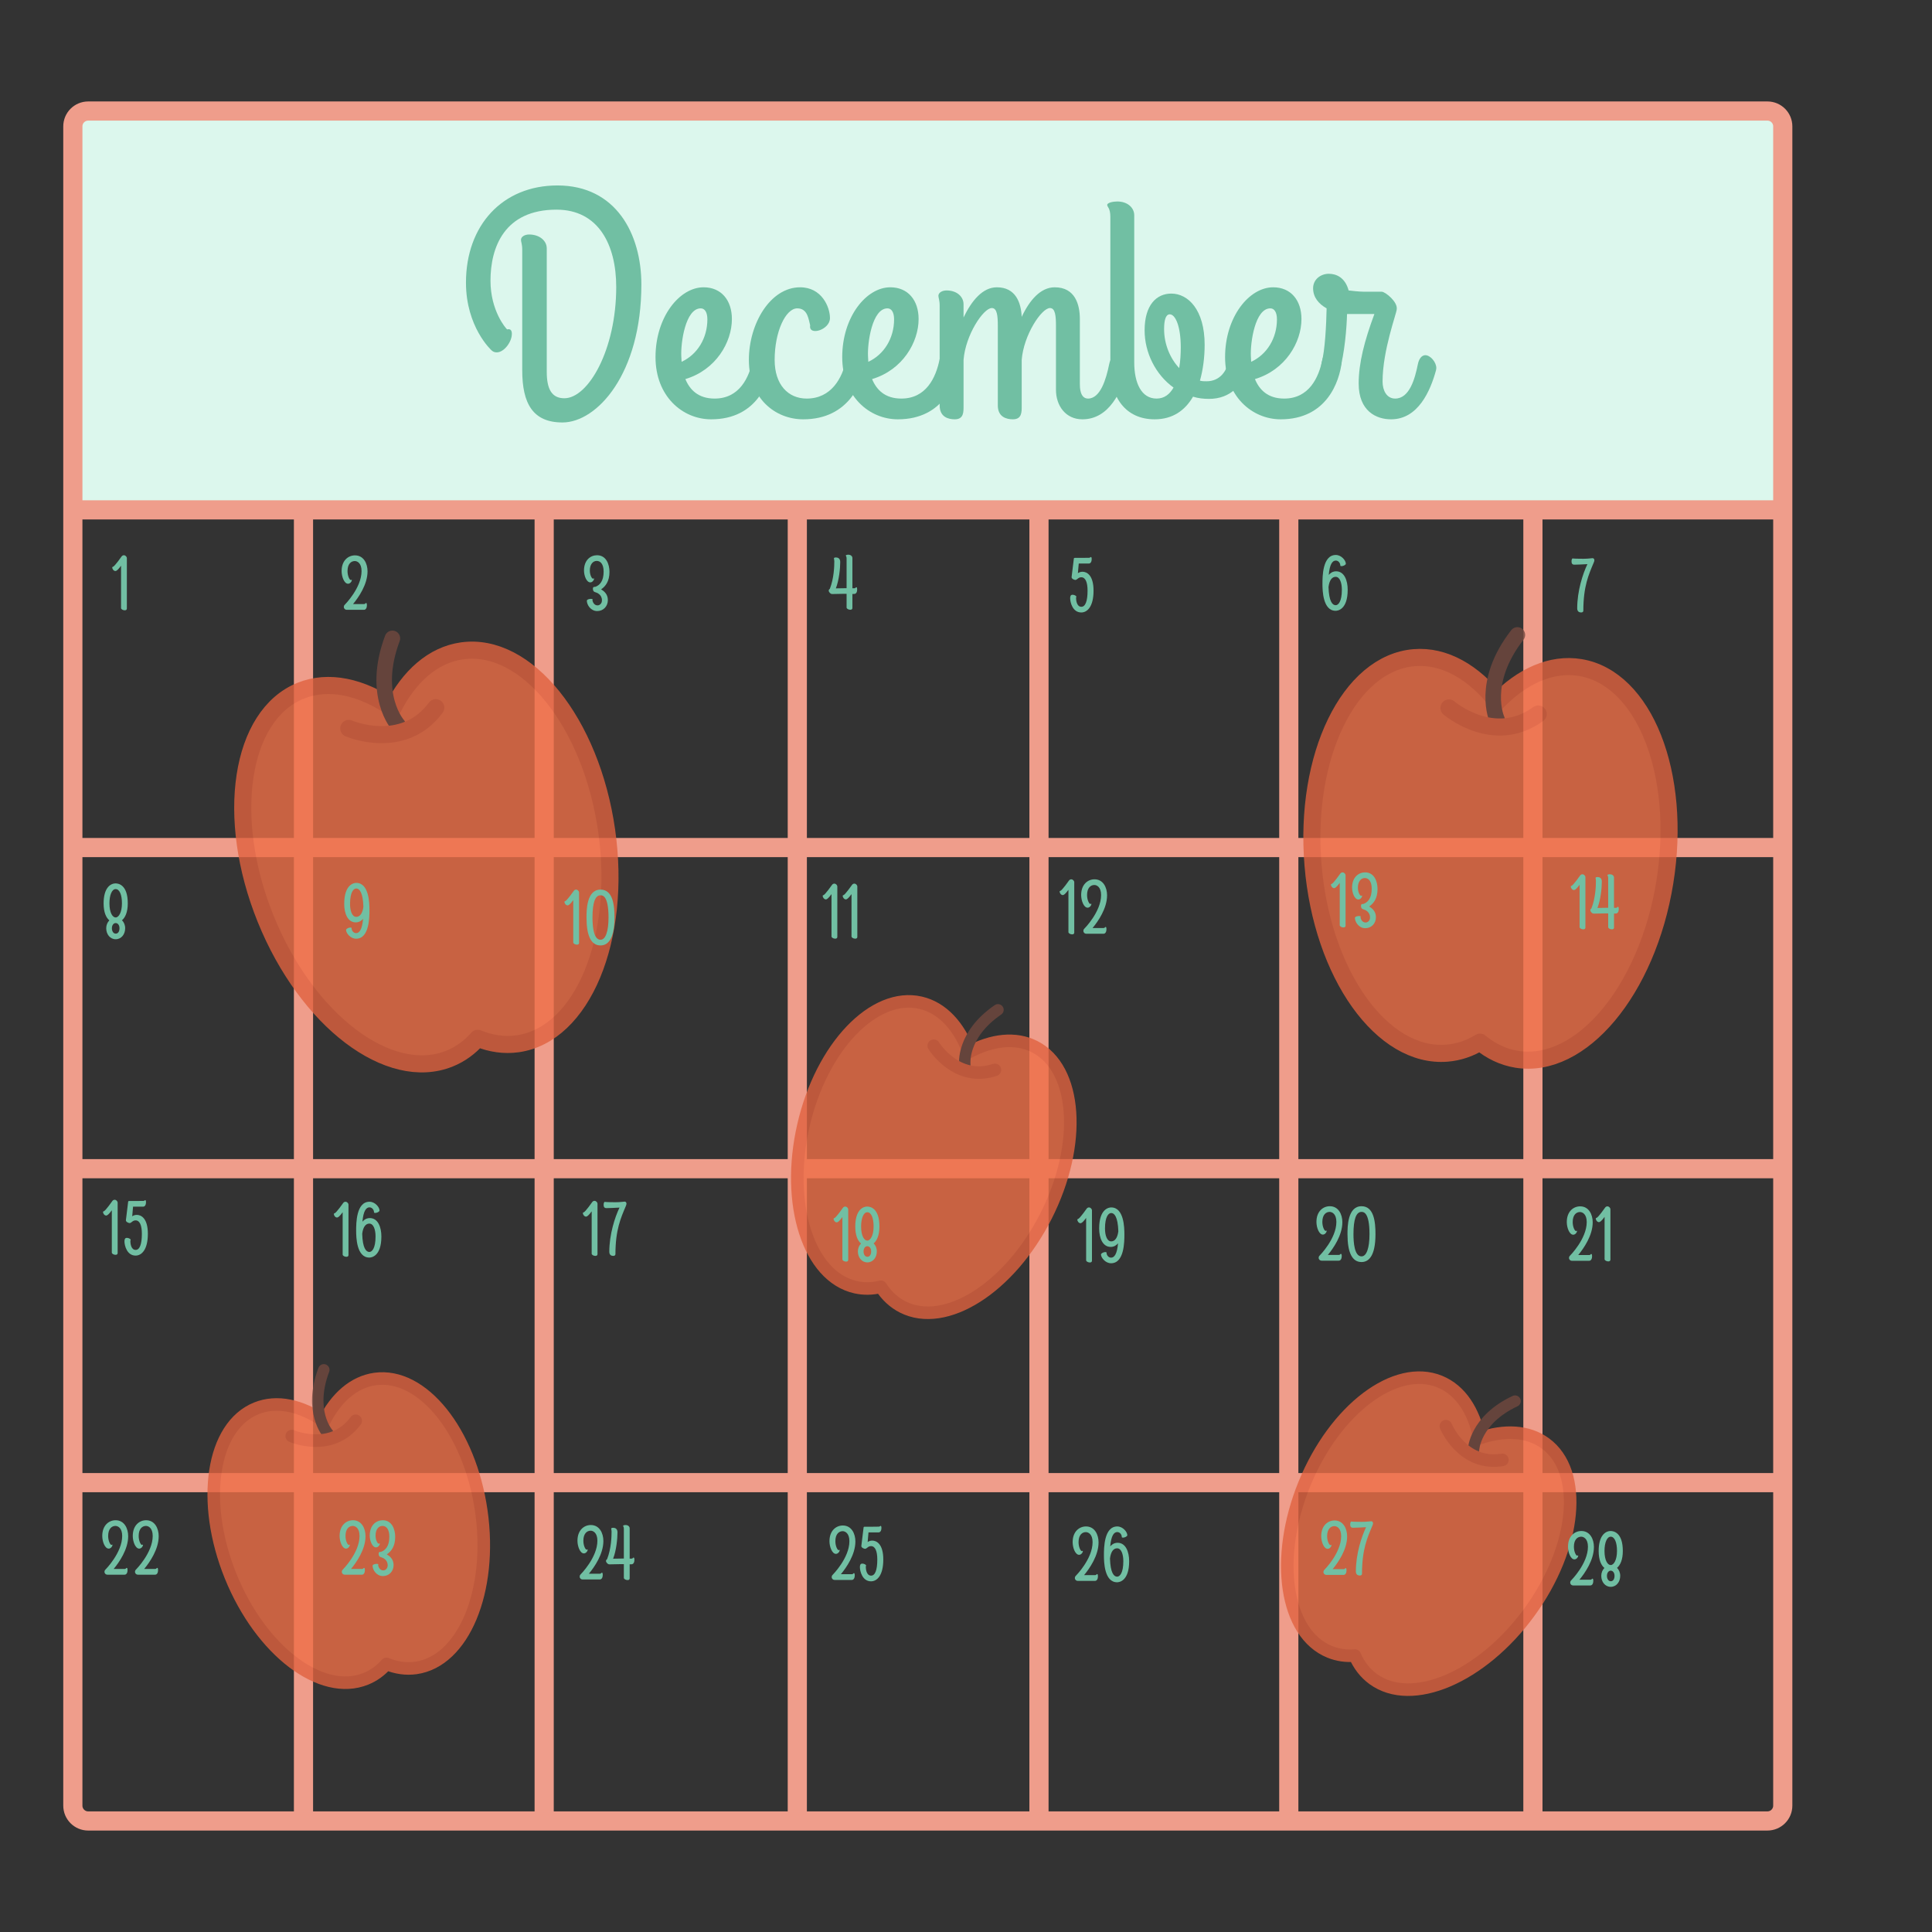 <?xml version="1.0" encoding="utf-8"?>
<!-- Generator: Adobe Illustrator 17.0.2, SVG Export Plug-In . SVG Version: 6.00 Build 0)  -->
<!DOCTYPE svg PUBLIC "-//W3C//DTD SVG 1.1//EN" "http://www.w3.org/Graphics/SVG/1.1/DTD/svg11.dtd">
<svg version="1.1" id="Layer_1" xmlns="http://www.w3.org/2000/svg" xmlns:xlink="http://www.w3.org/1999/xlink" x="0px" y="0px"
	 width="504px" height="504px" viewBox="0 0 504 504" enable-background="new 0 0 504 504" xml:space="preserve">
<rect x="0" y="0" width="504" height="504" fill="#333333" stroke="none"/>
<path fill="#DCF7ED" d="M466.635,133.637c0,0.523-1.791,0.947-4,0.947H24.567c-2.209,0-4-0.424-4-0.947V29.913
	c0-0.523,1.791-0.947,4-0.947h438.067c2.209,0,4,0.424,4,0.947V133.637z"/>
<path fill="none" stroke="#EF9D8B" stroke-width="5" stroke-miterlimit="10" d="M465.07,471.034c0,2.209-1.791,4-4,4H23.003
	c-2.209,0-4-1.791-4-4V32.966c0-2.209,1.791-4,4-4H461.07c2.209,0,4,1.791,4,4V471.034z"/>
<line fill="none" stroke="#EF9D8B" stroke-width="5" stroke-miterlimit="10" x1="19.003" y1="133.011" x2="465.07" y2="133.011"/>
<line fill="none" stroke="#EF9D8B" stroke-width="5" stroke-miterlimit="10" x1="19.003" y1="221.101" x2="465.07" y2="221.101"/>
<line fill="none" stroke="#EF9D8B" stroke-width="5" stroke-miterlimit="10" x1="19.003" y1="304.876" x2="465.07" y2="304.876"/>
<line fill="none" stroke="#EF9D8B" stroke-width="5" stroke-miterlimit="10" x1="19.003" y1="386.775" x2="465.07" y2="386.775"/>
<line fill="none" stroke="#EF9D8B" stroke-width="5" stroke-miterlimit="10" x1="79.171" y1="133.011" x2="79.171" y2="475.034"/>
<line fill="none" stroke="#EF9D8B" stroke-width="5" stroke-miterlimit="10" x1="141.958" y1="133.011" x2="141.958" y2="475.034"/>
<line fill="none" stroke="#EF9D8B" stroke-width="5" stroke-miterlimit="10" x1="207.992" y1="133.011" x2="207.992" y2="475.034"/>
<line fill="none" stroke="#EF9D8B" stroke-width="5" stroke-miterlimit="10" x1="271.037" y1="133.011" x2="271.037" y2="475.034"/>
<line fill="none" stroke="#EF9D8B" stroke-width="5" stroke-miterlimit="10" x1="336.205" y1="133.011" x2="336.205" y2="475.034"/>
<line fill="none" stroke="#EF9D8B" stroke-width="5" stroke-miterlimit="10" x1="399.89" y1="133.011" x2="399.89" y2="475.034"/>
<g>
	<path fill="#71BFA3" d="M142.632,97.005c0,4.51,1.312,6.888,4.592,6.888c6.232,0,13.53-12.628,13.53-29.028
		c0-11.07-4.674-20.172-15.58-20.172c-13.612,0-17.22,9.84-17.22,18.532c0,7.872,4.018,12.464,4.346,12.71
		c0.902-0.246,1.23,0.328,1.23,1.148c0,2.132-2.05,4.838-3.936,4.838c-0.41,0-0.82-0.082-1.23-0.41
		c-0.246-0.164-6.806-6.232-6.806-17.794c0-14.924,9.512-25.338,23.862-25.338c15.252,0,21.894,12.628,21.894,25.83
		c0,23.288-11.562,35.999-20.582,35.999c-7.708,0-10.496-4.92-10.496-13.612V65.189c0-1.558-0.328-2.05-0.328-2.624
		c0-0.82,0.984-1.394,2.132-1.394c2.706,0,4.592,1.64,4.592,3.608V97.005z"/>
	<path fill="#71BFA3" d="M178.794,98.891c1.148,2.788,3.362,5.084,7.626,5.084c6.396,0,9.02-5.33,10.004-10.332
		c0.738-3.69,5.33-2.05,5.002,0.82c-0.574,5.002-3.854,14.924-15.908,14.924c-7.462,0-14.514-5.986-14.514-16.236
		c0-10.414,6.232-18.205,12.546-18.205c4.592,0,7.38,3.362,7.38,8.282C190.93,89.297,186.748,96.513,178.794,98.891z M177.81,94.381
		c4.1-1.886,6.724-6.15,6.724-11.07c0-1.804-0.656-2.87-1.722-2.87c-4.018,0-5.248,9.02-5.084,12.464
		C177.728,93.397,177.81,93.889,177.81,94.381z"/>
	<path fill="#71BFA3" d="M195.358,93.889c0-9.43,5.576-18.942,13.366-18.942c5.658,0,7.79,5.167,7.79,8.036
		c0,3.116-5.658,4.756-5.166,1.886c-0.41-1.394-0.574-4.428-3.362-4.428c-3.034,0-5.904,6.068-5.904,13.448
		c0,6.478,3.526,10.086,8.364,10.086c6.396,0,9.348-5.33,10.332-10.332c0.738-3.69,5.33-2.05,5.002,0.82
		c-0.574,5.002-4.182,14.924-16.236,14.924C202.246,109.387,195.358,103.975,195.358,93.889z"/>
	<path fill="#71BFA3" d="M227.501,98.891c1.148,2.788,3.362,5.084,7.626,5.084c6.396,0,9.02-5.33,10.004-10.332
		c0.738-3.69,5.33-2.05,5.002,0.82c-0.574,5.002-3.854,14.924-15.908,14.924c-7.462,0-14.514-5.986-14.514-16.236
		c0-10.414,6.232-18.205,12.546-18.205c4.592,0,7.38,3.362,7.38,8.282C239.637,89.297,235.456,96.513,227.501,98.891z
		 M226.517,94.381c4.1-1.886,6.724-6.15,6.724-11.07c0-1.804-0.656-2.87-1.722-2.87c-4.018,0-5.248,9.02-5.084,12.464
		C226.436,93.397,226.517,93.889,226.517,94.381z"/>
	<path fill="#71BFA3" d="M282.359,109.387c-4.346,0-6.889-3.526-6.889-7.708V85.033c0-2.542-0.164-4.674-1.558-4.674
		c-2.214,0-6.888,7.052-7.38,13.53v11.972c0,1.558,0.082,3.526-2.296,3.526c-1.64,0-3.936-0.574-3.936-3.608V85.033
		c0-2.542-0.164-4.674-1.558-4.674c-2.214,0-6.888,7.052-7.38,13.53v11.972c0,1.558,0.082,3.526-2.296,3.526
		c-1.64,0-3.936-0.574-3.936-3.608V79.785c0-1.558-0.328-2.05-0.328-2.624c0-0.82,0.984-1.394,2.132-1.394
		c2.706,0,4.428,1.64,4.428,3.608v3.444c2.132-4.428,5.002-7.872,8.692-7.872c4.92,0,6.314,4.018,6.479,7.708
		c2.05-4.346,4.92-7.708,8.609-7.708c5.33,0,6.561,4.51,6.561,8.282v16.974c0,0.738,0,3.772,2.132,3.772
		c3.28,0,4.757-5.248,5.494-8.856c0.328-1.722,1.147-2.46,1.968-2.46c1.312,0,2.87,1.804,2.87,3.362c0,0.082,0,0.246-0.082,0.574
		C292.609,102.007,289.411,109.387,282.359,109.387z"/>
	<path fill="#71BFA3" d="M305.564,76.587c4.346,0,8.692,4.182,8.692,13.366c0,3.198-0.41,6.478-1.229,9.348
		c0.574,0.164,1.147,0.164,1.722,0.164c3.526,0,5.412-2.706,5.903-5.904c0.328-1.886,5.74-2.214,4.675,2.378
		c-0.984,4.428-4.347,8.118-9.923,8.118c-1.476,0-2.869-0.164-4.182-0.574c-2.05,3.526-5.248,5.904-10.004,5.904
		c-7.544,0-11.562-5.658-11.562-13.694V56.578c0-2.378-0.82-2.542-0.82-3.116c0-0.574,1.477-0.902,2.625-0.902
		c2.705,0,4.428,1.64,4.428,3.608v38.376c0,5.412,1.887,9.43,5.822,9.43c2.05,0,3.443-1.148,4.428-2.87
		c-4.674-3.362-7.544-9.102-7.544-14.924C298.595,79.539,301.711,76.587,305.564,76.587z M307.615,96.021
		c0.328-1.886,0.41-3.854,0.41-5.412c0-5.494-1.395-8.61-2.871-8.61c-1.065,0-1.476,1.558-1.476,3.854
		C303.679,89.789,305.236,93.479,307.615,96.021z"/>
	<path fill="#71BFA3" d="M327.376,98.891c1.147,2.788,3.362,5.084,7.626,5.084c6.396,0,9.02-5.33,10.004-10.332
		c0.738-3.69,5.33-2.05,5.002,0.82c-0.574,5.002-3.854,14.924-15.908,14.924c-7.462,0-14.514-5.986-14.514-16.236
		c0-10.414,6.232-18.205,12.546-18.205c4.592,0,7.38,3.362,7.38,8.282C339.512,89.297,335.33,96.513,327.376,98.891z
		 M326.392,94.381c4.101-1.886,6.725-6.15,6.725-11.07c0-1.804-0.656-2.87-1.723-2.87c-4.018,0-5.247,9.02-5.084,12.464
		C326.31,93.397,326.392,93.889,326.392,94.381z"/>
	<path fill="#71BFA3" d="M354.436,100.039c0-5.248,1.477-11.07,4.101-18.122h-6.232h-0.902c-0.081,3.198-0.573,10.332-2.05,15.088
		c-1.065,3.444-5.33,0.492-4.592-2.296c0.902-3.28,1.23-10.086,1.312-14.268c-2.051-1.148-3.526-2.87-3.526-5.248
		c0-2.296,1.968-3.772,4.1-3.772c1.969,0,4.265,0.984,5.166,4.346c2.706,0.328,3.526,0.328,4.347,0.328h4.264
		c0.984,0,4.264,2.706,3.937,4.592c0,0.984-3.69,10.66-3.69,18.86c0,2.296,1.066,4.428,3.28,4.428c3.771,0,5.166-5.248,5.903-8.856
		c0.328-1.722,1.148-2.46,1.969-2.46c1.312,0,2.87,1.804,2.87,3.362c0,0.246-0.082,0.41-0.082,0.574
		c-1.477,5.412-4.675,12.792-11.727,12.792C359.028,109.387,354.436,107.255,354.436,100.039z"/>
</g>
<g opacity="0.8">
	
		<path fill="#ED6E46" stroke="#E0623F" stroke-width="4.457" stroke-linecap="round" stroke-linejoin="round" stroke-miterlimit="10" d="
		M158.258,216.701c4.031,28.305-6.357,53.193-23.19,55.582c-3.526,0.499-7.049-0.025-10.452-1.424
		c-2.051,2.347-4.504,4.142-7.335,5.288c-15.764,6.38-37.227-9.916-47.963-36.412s-6.662-53.158,9.09-59.535
		c7.346-2.974,15.924-1.021,24.094,4.592c4.225-8.368,10.47-13.936,18-15.002C137.324,167.403,154.23,188.407,158.258,216.701z"/>
	<path fill="none" stroke="#72483F" stroke-width="4.052" stroke-linecap="round" stroke-miterlimit="10" d="M103.845,189.169
		c0,0-7.054-7.824-1.479-22.642"/>
	
		<path fill="none" stroke="#E0623F" stroke-width="4.457" stroke-linecap="round" stroke-linejoin="round" stroke-miterlimit="10" d="
		M90.983,190.02c0,0,14.139,6.137,22.705-5.412"/>
</g>
<g opacity="0.8">
	
		<path fill="#ED6E46" stroke="#E0623F" stroke-width="4.457" stroke-linecap="round" stroke-linejoin="round" stroke-miterlimit="10" d="
		M434.302,230.146c-4.56,28.225-21.873,48.902-38.656,46.183c-3.515-0.571-6.723-2.118-9.557-4.465
		c-2.656,1.631-5.531,2.617-8.575,2.87c-16.948,1.408-32.6-20.528-34.981-49.017c-2.38-28.489,9.431-52.737,26.367-54.147
		c7.897-0.657,15.509,3.756,21.642,11.543c6.521-6.735,14.138-10.197,21.645-8.977C428.959,176.855,438.861,201.932,434.302,230.146
		z"/>
	<path fill="none" stroke="#72483F" stroke-width="4.052" stroke-linecap="round" stroke-miterlimit="10" d="M390.525,187.691
		c0,0-4.411-9.566,5.314-22.059"/>
	
		<path fill="none" stroke="#E0623F" stroke-width="4.457" stroke-linecap="round" stroke-linejoin="round" stroke-miterlimit="10" d="
		M377.99,184.682c0,0,11.678,10.061,23.287,1.578"/>
</g>
<g opacity="0.8">
	
		<path fill="#ED6E46" stroke="#E0623F" stroke-width="3.277" stroke-linecap="round" stroke-linejoin="round" stroke-miterlimit="10" d="
		M125.566,394.24c2.964,20.813-4.675,39.113-17.052,40.87c-2.593,0.367-5.183-0.018-7.685-1.047
		c-1.508,1.726-3.312,3.046-5.393,3.888c-11.591,4.691-27.373-7.291-35.267-26.773s-4.899-39.087,6.684-43.776
		c5.401-2.187,11.709-0.751,17.716,3.377c3.107-6.153,7.699-10.247,13.236-11.031C110.174,357.991,122.604,373.435,125.566,394.24z"
		/>
	<path fill="none" stroke="#72483F" stroke-width="2.979" stroke-linecap="round" stroke-miterlimit="10" d="M85.556,373.995
		c0,0-5.187-5.753-1.087-16.648"/>
	
		<path fill="none" stroke="#E0623F" stroke-width="3.277" stroke-linecap="round" stroke-linejoin="round" stroke-miterlimit="10" d="
		M76.099,374.621c0,0,10.397,4.513,16.695-3.979"/>
</g>
<g opacity="0.8">
	
		<path fill="#ED6E46" stroke="#E0623F" stroke-width="3.277" stroke-linecap="round" stroke-linejoin="round" stroke-miterlimit="10" d="
		M272.88,317.219c-9.498,18.755-26.244,29.375-37.394,23.723c-2.335-1.185-4.237-2.985-5.698-5.262
		c-2.225,0.55-4.459,0.599-6.648,0.096c-12.187-2.798-18.255-21.661-13.561-42.151c4.694-20.49,18.384-34.84,30.563-32.045
		c5.679,1.303,10.026,6.095,12.584,12.919c6.072-3.262,12.182-3.986,17.168-1.456C281.037,278.692,282.374,298.471,272.88,317.219z"
		/>
	<path fill="none" stroke="#72483F" stroke-width="2.979" stroke-linecap="round" stroke-miterlimit="10" d="M251.691,277.701
		c0,0-0.954-7.687,8.649-14.267"/>
	
		<path fill="none" stroke="#E0623F" stroke-width="3.277" stroke-linecap="round" stroke-linejoin="round" stroke-miterlimit="10" d="
		M243.582,272.794c0,0,5.934,9.656,15.962,6.305"/>
</g>
<g opacity="0.8">
	
		<path fill="#ED6E46" stroke="#E0623F" stroke-width="3.277" stroke-linecap="round" stroke-linejoin="round" stroke-miterlimit="10" d="
		M398.937,420.61c-12.397,16.979-30.636,24.76-40.729,17.384c-2.114-1.546-3.701-3.629-4.775-6.112
		c-2.284,0.184-4.497-0.128-6.576-0.977c-11.577-4.726-14.524-24.321-6.588-43.786c7.936-19.465,23.76-31.421,35.33-26.699
		c5.395,2.202,8.912,7.631,10.336,14.779c6.519-2.24,12.665-1.97,17.178,1.331C413.198,383.902,411.33,403.639,398.937,420.61z"/>
	<path fill="none" stroke="#72483F" stroke-width="2.979" stroke-linecap="round" stroke-miterlimit="10" d="M384.396,378.193
		c0,0,0.298-7.74,10.836-12.686"/>
	
		<path fill="none" stroke="#E0623F" stroke-width="3.277" stroke-linecap="round" stroke-linejoin="round" stroke-miterlimit="10" d="
		M377.184,372.043c0,0,4.3,10.486,14.737,8.796"/>
</g>
<g>
	<path fill="#71BFA3" d="M31.576,147.586c-0.8,1.1-1.22,1.38-1.46,1.38c-0.48,0-0.84-0.56-0.84-0.92c0-0.14,0.1-0.16,0.22-0.2
		c0.46-0.16,2.221-2.681,2.221-2.681c0.14-0.2,0.36-0.32,0.6-0.32c0.4,0,0.78,0.38,0.78,0.78v13.123c0,0.34-0.26,0.46-0.56,0.46
		c-0.46,0-0.96-0.28-0.96-0.58V147.586z"/>
</g>
<g>
	<path fill="#71BFA3" d="M94.998,157.581c0.32,0,0.32-0.28,0.5-0.28s0.22,0.32,0.22,0.581c0,0.62-0.24,1.2-0.78,1.2h-4.501
		c-0.38,0-0.74-0.3-0.74-0.74c0-0.22,0.08-0.44,0.24-0.58c0.04-0.04,4.381-4.401,4.381-8.782c0-2.14-1.16-2.62-1.76-2.62
		c-0.92,0-1.9,0.7-1.9,2.62c0,1.32,0.56,2.341,0.86,2.341c0.1,0,0.14-0.1,0.2-0.1c0.04,0,0.08,0.06,0.06,0.18
		c-0.04,0.34-0.46,0.88-0.98,0.88c-1,0-1.68-1.84-1.68-3.301c0-2.82,1.78-4.101,3.481-4.101c2.28,0,3.281,2.141,3.281,4.161
		c0,3.441-2.341,6.802-3.781,8.542H94.998z"/>
</g>
<g>
	<path fill="#71BFA3" d="M155.751,144.845c2.34,0,3.241,2.28,3.241,4.341c0,2.48-1.04,3.781-2.181,4.561
		c0.74,0.44,1.761,1.24,1.761,2.781c0,1.66-1.181,2.88-2.781,2.88c-1.7,0-2.701-1.64-2.701-2.681c0-0.34,0.62-0.5,1.06-0.5
		c0.3,0,0.44,0.04,0.44,0.12s-0.04,0.1-0.04,0.22c0,0.16,0.28,1.36,1.32,1.36c0.58,0,1.16-0.5,1.16-1.32c0-1.52-1.3-2-1.8-2.14
		c-0.32-0.08-0.56-0.34-0.56-0.88c0-0.2,0.06-0.5,0.4-0.5c0.04,0,0.1,0.02,0.16,0.02c1.22-0.4,2.24-1.5,2.24-3.981
		c0-1.96-0.82-2.8-1.8-2.8c-0.92,0-1.8,0.8-1.8,2.521c0,1.2,0.54,2.12,0.84,2.12c0.1,0,0.14-0.1,0.2-0.1c0.04,0,0.06,0.04,0.06,0.12
		c0,0.34-0.42,0.94-0.98,0.94c-0.98,0-1.641-1.721-1.641-3.101C152.351,146.085,154.071,144.845,155.751,144.845z"/>
</g>
<g>
	<path fill="#71BFA3" d="M222.368,154.947v3.661c0,0.34-0.26,0.46-0.56,0.46c-0.46,0-0.96-0.28-0.96-0.58v-3.581h-0.72
		c-0.92,0-2.36,0.06-3.041,0.06c-0.46,0-0.9-0.56-0.9-0.88c0-0.26,0.16-0.36,0.3-0.5c1.08-2.761,1.16-5.881,1.16-7.182
		c0-0.3-0.1-0.7-0.1-0.74c0-0.16,0.2-0.24,0.541-0.24c0.44,0,1.1,0.2,1.1,1.18c0,1.66-0.3,4.761-1.14,6.881
		c0.72-0.02,1.64-0.04,2.4-0.04h0.4v-7.762c0-0.58-0.2-0.62-0.2-0.76c0-0.14,0.36-0.22,0.64-0.22c0.66,0,1.08,0.4,1.08,0.88v7.881
		h0.52c0.32,0,0.32-0.28,0.5-0.28c0.18,0,0.22,0.32,0.22,0.58c0,0.62-0.22,1.18-0.78,1.18H222.368z"/>
</g>
<g>
	<path fill="#71BFA3" d="M280.133,145.73c0.02-0.16,0.14-0.2,0.22-0.2c0.521,0,1.5,0,2.021,0c1.12,0,1.72-0.02,1.72-0.02
		c0.32,0,0.341-0.2,0.501-0.2c0.159,0,0.199,0.32,0.199,0.5c0,0.62-0.22,1.2-0.76,1.2h-2.62l-0.221,2.521
		c0.261-0.2,0.681-0.38,1.2-0.38c1.12,0,2.881,0.88,2.881,4.941c0,4.141-1.62,5.681-3.2,5.681c-2.281,0-2.901-2.681-2.901-3.701
		c0-0.58,0.141-0.92,0.641-0.92s0.98,0.32,0.98,0.5c0,0.12-0.08,0.12-0.08,0.36c0,0.44,0.12,2.28,1.38,2.28
		c1.04,0,1.62-1.44,1.62-4.201c0-2.181-0.54-3.501-1.64-3.501c-0.82,0-1.061,0.7-1.561,0.7c-0.24,0-1.04-0.3-0.96-0.78
		L280.133,145.73z"/>
</g>
<g>
	<path fill="#71BFA3" d="M346.63,149.976c0.74-0.82,1.4-0.94,1.92-0.94c2.141,0,3.021,2.381,3.021,4.801
		c0,5.221-2.621,5.501-3.142,5.501c-3.32,0-3.44-5.241-3.44-7.021c0-1.86,0-7.542,3.48-7.542c1.48,0,2.621,1.46,2.621,2.28
		c0,0.32-0.681,0.64-1.12,0.64c-0.181,0-0.32-0.04-0.32-0.16c0-0.64-0.5-1.3-1.181-1.3
		C347.59,146.236,346.87,147.196,346.63,149.976z M346.569,153.137c0.101,3.741,1.021,4.741,1.86,4.741
		c0.681,0,1.621-0.9,1.621-4.041c0-1.781-0.521-3.361-1.621-3.361C347.49,150.476,346.79,151.337,346.569,153.137z"/>
</g>
<g>
	<path fill="#71BFA3" d="M412.467,159.77c-0.46,0-1.021-0.2-1.021-1.08c0-4.521,1.461-9.022,2.661-11.522
		c-1.261,0.06-2.541,0.14-3.401,0.14c-0.68,0-0.74-0.48-0.74-0.9c0-0.38,0.12-0.74,0.341-0.74c0.06,0,0.08,0.02,0.16,0.04
		c0.439,0.02,1.18,0.06,2.561,0.06c1.36,0,2.08-0.16,2.42-0.16c0.24,0,0.48,0.18,0.48,0.54c0,0.18-0.08,0.4-0.181,0.64
		c-1.3,3.081-2.7,6.161-2.7,12.522C413.047,159.65,412.767,159.77,412.467,159.77z"/>
</g>
<g>
	<path fill="#71BFA3" d="M27.71,242.157c0-0.84,0.32-1.561,0.82-2.061c-0.84-0.7-1.5-2.061-1.5-4.441
		c0-3.841,1.621-5.201,3.141-5.201c0.74,0,3.161,0.38,3.161,5.201c0,2.26-0.64,3.681-1.52,4.421c0.52,0.48,0.84,1.22,0.84,2.081
		c0,1.58-1,2.86-2.48,2.86C28.73,245.018,27.71,243.738,27.71,242.157z M28.55,235.656c0,2.5,0.84,3.681,1.62,3.681
		c0.8,0,1.641-1.32,1.641-3.681c0-2.281-0.64-3.721-1.641-3.721C29.21,231.935,28.55,233.455,28.55,235.656z M29.19,242.157
		c0,0.76,0.38,1.4,1,1.4c0.66,0,0.98-0.64,0.98-1.4c0-0.88-0.48-1.36-1-1.36C29.67,240.797,29.19,241.297,29.19,242.157z"/>
</g>
<g>
	<path fill="#71BFA3" d="M94.717,239.681c-0.72,0.82-1.4,0.94-1.9,0.94c-2.14,0-3.021-2.38-3.021-4.801
		c0-5.221,2.621-5.501,3.141-5.501c3.321,0,3.441,5.241,3.441,7.021c0,1.86,0,7.542-3.481,7.542c-1.48,0-2.621-1.46-2.621-2.28
		c0-0.32,0.68-0.64,1.12-0.64c0.18,0,0.32,0.04,0.32,0.16c0,0.64,0.5,1.3,1.18,1.3C93.757,243.422,94.477,242.482,94.717,239.681z
		 M94.797,236.541c-0.12-3.741-1.02-4.761-1.86-4.761c-0.68,0-1.62,0.9-1.62,4.041c0,1.78,0.52,3.361,1.62,3.361
		C93.857,239.181,94.577,238.321,94.797,236.541z"/>
</g>
<g>
	<path fill="#71BFA3" d="M149.542,234.811c-0.8,1.1-1.22,1.38-1.46,1.38c-0.48,0-0.84-0.56-0.84-0.92c0-0.14,0.1-0.16,0.22-0.2
		c0.46-0.16,2.221-2.681,2.221-2.681c0.14-0.2,0.36-0.32,0.6-0.32c0.4,0,0.78,0.38,0.78,0.78v13.123c0,0.34-0.26,0.46-0.56,0.46
		c-0.46,0-0.96-0.28-0.96-0.58V234.811z"/>
	<path fill="#71BFA3" d="M153.002,239.351c0-1.82,0-7.281,3.661-7.281c3.261,0,3.641,4.141,3.641,7.281
		c0,6.042-1.98,7.282-3.641,7.282C154.222,246.633,153.002,244.173,153.002,239.351z M154.562,239.351
		c0,2.161,0.24,5.801,2.101,5.801c1.32,0,2.081-2.2,2.081-5.801c0-5.761-1.581-5.801-2.081-5.801
		C155.242,233.551,154.562,235.51,154.562,239.351z"/>
</g>
<g>
	<path fill="#71BFA3" d="M216.913,233.25c-0.8,1.101-1.22,1.381-1.46,1.381c-0.48,0-0.84-0.561-0.84-0.921
		c0-0.14,0.1-0.159,0.22-0.199c0.46-0.16,2.221-2.681,2.221-2.681c0.14-0.2,0.36-0.32,0.6-0.32c0.4,0,0.78,0.38,0.78,0.78v13.123
		c0,0.34-0.26,0.46-0.56,0.46c-0.46,0-0.96-0.28-0.96-0.58V233.25z"/>
	<path fill="#71BFA3" d="M222.132,233.25c-0.8,1.101-1.22,1.381-1.46,1.381c-0.48,0-0.84-0.561-0.84-0.921
		c0-0.14,0.1-0.159,0.22-0.199c0.46-0.16,2.221-2.681,2.221-2.681c0.14-0.2,0.36-0.32,0.6-0.32c0.4,0,0.78,0.38,0.78,0.78v13.123
		c0,0.34-0.26,0.46-0.56,0.46c-0.46,0-0.96-0.28-0.96-0.58V233.25z"/>
</g>
<g>
	<path fill="#71BFA3" d="M278.722,232.127c-0.8,1.1-1.22,1.38-1.46,1.38c-0.48,0-0.84-0.56-0.84-0.92c0-0.14,0.1-0.16,0.22-0.2
		c0.46-0.16,2.221-2.681,2.221-2.681c0.14-0.2,0.359-0.32,0.6-0.32c0.4,0,0.78,0.38,0.78,0.78v13.123c0,0.34-0.26,0.46-0.56,0.46
		c-0.461,0-0.961-0.28-0.961-0.58V232.127z"/>
	<path fill="#71BFA3" d="M287.923,242.089c0.319,0,0.319-0.28,0.5-0.28c0.18,0,0.22,0.32,0.22,0.581c0,0.62-0.24,1.2-0.78,1.2
		h-4.501c-0.38,0-0.74-0.3-0.74-0.74c0-0.22,0.08-0.44,0.24-0.58c0.04-0.04,4.381-4.401,4.381-8.782c0-2.14-1.16-2.62-1.76-2.62
		c-0.921,0-1.9,0.7-1.9,2.62c0,1.32,0.56,2.341,0.859,2.341c0.101,0,0.141-0.1,0.2-0.1c0.04,0,0.08,0.06,0.061,0.18
		c-0.04,0.34-0.46,0.88-0.98,0.88c-1,0-1.681-1.84-1.681-3.301c0-2.82,1.78-4.101,3.481-4.101c2.28,0,3.28,2.141,3.28,4.161
		c0,3.441-2.341,6.802-3.781,8.542H287.923z"/>
</g>
<g>
	<path fill="#71BFA3" d="M349.498,230.316c-0.8,1.1-1.22,1.38-1.46,1.38c-0.48,0-0.84-0.56-0.84-0.92c0-0.14,0.1-0.16,0.22-0.2
		c0.46-0.16,2.221-2.681,2.221-2.681c0.14-0.2,0.359-0.32,0.6-0.32c0.4,0,0.78,0.38,0.78,0.78v13.123c0,0.34-0.26,0.46-0.56,0.46
		c-0.461,0-0.961-0.28-0.961-0.58V230.316z"/>
	<path fill="#71BFA3" d="M356.118,227.575c2.341,0,3.241,2.28,3.241,4.341c0,2.48-1.04,3.781-2.181,4.561
		c0.74,0.44,1.761,1.24,1.761,2.781c0,1.66-1.181,2.88-2.781,2.88c-1.7,0-2.7-1.64-2.7-2.681c0-0.34,0.62-0.5,1.06-0.5
		c0.301,0,0.44,0.04,0.44,0.12s-0.04,0.1-0.04,0.22c0,0.16,0.28,1.36,1.32,1.36c0.58,0,1.16-0.5,1.16-1.32c0-1.521-1.3-2-1.8-2.141
		c-0.32-0.08-0.561-0.34-0.561-0.88c0-0.2,0.061-0.5,0.4-0.5c0.04,0,0.1,0.02,0.16,0.02c1.22-0.4,2.24-1.5,2.24-3.981
		c0-1.96-0.82-2.8-1.801-2.8c-0.92,0-1.8,0.8-1.8,2.521c0,1.2,0.54,2.12,0.84,2.12c0.1,0,0.14-0.1,0.2-0.1
		c0.04,0,0.06,0.04,0.06,0.12c0,0.34-0.42,0.94-0.979,0.94c-0.98,0-1.641-1.72-1.641-3.101
		C352.718,228.816,354.439,227.575,356.118,227.575z"/>
</g>
<g>
	<path fill="#71BFA3" d="M412.066,230.813c-0.8,1.1-1.22,1.38-1.46,1.38c-0.48,0-0.84-0.56-0.84-0.92c0-0.14,0.1-0.16,0.22-0.2
		c0.46-0.16,2.221-2.681,2.221-2.681c0.14-0.2,0.359-0.32,0.6-0.32c0.4,0,0.78,0.38,0.78,0.78v13.123c0,0.34-0.26,0.46-0.56,0.46
		c-0.461,0-0.961-0.28-0.961-0.58V230.813z"/>
	<path fill="#71BFA3" d="M421.048,238.315v3.661c0,0.34-0.261,0.46-0.561,0.46c-0.46,0-0.96-0.28-0.96-0.58v-3.581h-0.721
		c-0.92,0-2.36,0.06-3.04,0.06c-0.46,0-0.9-0.56-0.9-0.88c0-0.26,0.16-0.36,0.3-0.5c1.08-2.761,1.16-5.881,1.16-7.182
		c0-0.3-0.1-0.7-0.1-0.74c0-0.16,0.2-0.24,0.54-0.24c0.44,0,1.101,0.2,1.101,1.18c0,1.66-0.301,4.761-1.141,6.881
		c0.721-0.02,1.641-0.04,2.4-0.04h0.4v-7.762c0-0.58-0.2-0.62-0.2-0.76c0-0.14,0.36-0.22,0.641-0.22c0.66,0,1.08,0.4,1.08,0.88
		v7.881h0.52c0.32,0,0.32-0.28,0.5-0.28c0.181,0,0.221,0.32,0.221,0.58c0,0.62-0.221,1.18-0.78,1.18H421.048z"/>
</g>
<g>
	<path fill="#71BFA3" d="M29.171,315.722c-0.8,1.101-1.22,1.38-1.46,1.38c-0.48,0-0.84-0.56-0.84-0.92c0-0.14,0.1-0.16,0.22-0.2
		c0.46-0.16,2.221-2.681,2.221-2.681c0.14-0.199,0.36-0.319,0.6-0.319c0.4,0,0.78,0.38,0.78,0.78v13.122
		c0,0.341-0.26,0.46-0.56,0.46c-0.46,0-0.96-0.279-0.96-0.58V315.722z"/>
	<path fill="#71BFA3" d="M33.431,313.501c0.02-0.16,0.14-0.2,0.22-0.2c0.521,0,1.5,0,2.021,0c1.12,0,1.72-0.02,1.72-0.02
		c0.32,0,0.34-0.2,0.5-0.2c0.16,0,0.2,0.32,0.2,0.5c0,0.62-0.22,1.2-0.76,1.2h-2.621l-0.22,2.521c0.26-0.2,0.68-0.38,1.2-0.38
		c1.12,0,2.881,0.88,2.881,4.941c0,4.141-1.621,5.681-3.201,5.681c-2.281,0-2.901-2.681-2.901-3.7c0-0.58,0.14-0.921,0.64-0.921
		s0.98,0.32,0.98,0.501c0,0.119-0.08,0.119-0.08,0.359c0,0.44,0.12,2.28,1.38,2.28c1.04,0,1.62-1.439,1.62-4.2
		c0-2.181-0.54-3.501-1.64-3.501c-0.82,0-1.061,0.7-1.561,0.7c-0.24,0-1.04-0.3-0.96-0.78L33.431,313.501z"/>
</g>
<g>
	<path fill="#71BFA3" d="M89.39,316.238c-0.8,1.101-1.22,1.381-1.46,1.381c-0.48,0-0.84-0.561-0.84-0.921
		c0-0.14,0.1-0.159,0.22-0.199c0.46-0.16,2.221-2.681,2.221-2.681c0.14-0.2,0.36-0.32,0.6-0.32c0.4,0,0.78,0.38,0.78,0.78v13.123
		c0,0.34-0.26,0.46-0.56,0.46c-0.46,0-0.96-0.28-0.96-0.58V316.238z"/>
	<path fill="#71BFA3" d="M94.549,318.699c0.74-0.82,1.4-0.94,1.92-0.94c2.141,0,3.021,2.381,3.021,4.801
		c0,5.222-2.621,5.502-3.141,5.502c-3.32,0-3.44-5.241-3.44-7.021c0-1.861,0-7.542,3.48-7.542c1.48,0,2.621,1.46,2.621,2.28
		c0,0.32-0.68,0.641-1.12,0.641c-0.18,0-0.32-0.04-0.32-0.16c0-0.641-0.5-1.301-1.181-1.301
		C95.51,314.958,94.79,315.919,94.549,318.699z M94.489,321.86c0.1,3.741,1.021,4.741,1.86,4.741c0.68,0,1.621-0.9,1.621-4.041
		c0-1.78-0.52-3.36-1.621-3.36C95.41,319.199,94.709,320.06,94.489,321.86z"/>
</g>
<g>
	<path fill="#71BFA3" d="M154.351,316.003c-0.8,1.1-1.22,1.38-1.46,1.38c-0.48,0-0.84-0.561-0.84-0.92c0-0.141,0.1-0.16,0.22-0.2
		c0.46-0.16,2.221-2.681,2.221-2.681c0.14-0.2,0.36-0.32,0.6-0.32c0.4,0,0.78,0.38,0.78,0.78v13.123c0,0.34-0.26,0.46-0.56,0.46
		c-0.46,0-0.96-0.28-0.96-0.58V316.003z"/>
	<path fill="#71BFA3" d="M159.971,327.625c-0.46,0-1.021-0.2-1.021-1.08c0-4.521,1.46-9.022,2.661-11.522
		c-1.26,0.06-2.541,0.14-3.401,0.14c-0.68,0-0.74-0.479-0.74-0.9c0-0.38,0.12-0.74,0.34-0.74c0.06,0,0.08,0.021,0.16,0.04
		c0.44,0.021,1.18,0.061,2.561,0.061c1.36,0,2.08-0.16,2.42-0.16c0.24,0,0.48,0.18,0.48,0.54c0,0.18-0.08,0.4-0.18,0.641
		c-1.3,3.08-2.7,6.161-2.7,12.522C160.551,327.505,160.271,327.625,159.971,327.625z"/>
</g>
<g>
	<path fill="#71BFA3" d="M219.755,317.496c-0.8,1.101-1.22,1.381-1.46,1.381c-0.48,0-0.84-0.561-0.84-0.921
		c0-0.14,0.1-0.159,0.22-0.199c0.46-0.16,2.221-2.681,2.221-2.681c0.14-0.2,0.36-0.32,0.6-0.32c0.4,0,0.78,0.38,0.78,0.78v13.123
		c0,0.34-0.26,0.46-0.56,0.46c-0.46,0-0.96-0.28-0.96-0.58V317.496z"/>
	<path fill="#71BFA3" d="M223.795,326.458c0-0.84,0.32-1.56,0.82-2.061c-0.84-0.7-1.5-2.06-1.5-4.44
		c0-3.841,1.621-5.201,3.141-5.201c0.74,0,3.161,0.38,3.161,5.201c0,2.261-0.64,3.681-1.52,4.421c0.52,0.48,0.84,1.22,0.84,2.08
		c0,1.581-1,2.861-2.48,2.861C224.815,329.32,223.795,328.039,223.795,326.458z M224.635,319.957c0,2.5,0.84,3.681,1.62,3.681
		c0.8,0,1.641-1.32,1.641-3.681c0-2.28-0.64-3.721-1.641-3.721C225.295,316.237,224.635,317.757,224.635,319.957z M225.275,326.458
		c0,0.761,0.38,1.4,1,1.4c0.66,0,0.98-0.64,0.98-1.4c0-0.88-0.48-1.36-1-1.36C225.755,325.098,225.275,325.598,225.275,326.458z"/>
</g>
<g>
	<path fill="#71BFA3" d="M283.34,317.722c-0.801,1.101-1.221,1.38-1.461,1.38c-0.479,0-0.84-0.56-0.84-0.92
		c0-0.14,0.101-0.16,0.22-0.2c0.461-0.16,2.221-2.681,2.221-2.681c0.141-0.199,0.36-0.319,0.601-0.319c0.399,0,0.78,0.38,0.78,0.78
		v13.122c0,0.341-0.261,0.46-0.561,0.46c-0.46,0-0.96-0.279-0.96-0.58V317.722z"/>
	<path fill="#71BFA3" d="M291.66,324.343c-0.721,0.82-1.4,0.94-1.9,0.94c-2.141,0-3.021-2.381-3.021-4.801
		c0-5.222,2.62-5.501,3.141-5.501c3.32,0,3.44,5.241,3.44,7.021c0,1.86,0,7.541-3.48,7.541c-1.48,0-2.621-1.46-2.621-2.28
		c0-0.32,0.681-0.64,1.121-0.64c0.18,0,0.319,0.04,0.319,0.159c0,0.641,0.5,1.301,1.181,1.301
		C290.7,328.084,291.42,327.144,291.66,324.343z M291.74,321.202c-0.12-3.74-1.021-4.761-1.86-4.761c-0.681,0-1.62,0.9-1.62,4.041
		c0,1.78,0.52,3.36,1.62,3.36C290.8,323.843,291.521,322.983,291.74,321.202z"/>
</g>
<g>
	<path fill="#71BFA3" d="M349.3,327.369c0.32,0,0.32-0.28,0.5-0.28c0.181,0,0.221,0.32,0.221,0.581c0,0.62-0.24,1.2-0.78,1.2h-4.501
		c-0.38,0-0.74-0.301-0.74-0.74c0-0.221,0.08-0.44,0.24-0.58c0.04-0.04,4.381-4.401,4.381-8.782c0-2.141-1.16-2.62-1.761-2.62
		c-0.92,0-1.9,0.699-1.9,2.62c0,1.32,0.561,2.341,0.86,2.341c0.1,0,0.14-0.101,0.2-0.101c0.04,0,0.08,0.061,0.06,0.181
		c-0.04,0.34-0.46,0.88-0.979,0.88c-1.001,0-1.681-1.841-1.681-3.301c0-2.82,1.78-4.101,3.48-4.101c2.28,0,3.281,2.141,3.281,4.16
		c0,3.441-2.341,6.802-3.781,8.542H349.3z"/>
	<path fill="#71BFA3" d="M351.519,321.948c0-1.82,0-7.281,3.661-7.281c3.261,0,3.641,4.141,3.641,7.281
		c0,6.041-1.98,7.281-3.641,7.281C352.739,329.23,351.519,326.77,351.519,321.948z M353.079,321.948c0,2.16,0.24,5.801,2.101,5.801
		c1.32,0,2.08-2.2,2.08-5.801c0-5.762-1.58-5.801-2.08-5.801C353.759,316.148,353.079,318.108,353.079,321.948z"/>
</g>
<g>
	<path fill="#71BFA3" d="M414.609,327.404c0.319,0,0.319-0.28,0.5-0.28c0.18,0,0.22,0.32,0.22,0.58c0,0.62-0.24,1.2-0.78,1.2h-4.501
		c-0.38,0-0.74-0.3-0.74-0.74c0-0.22,0.08-0.439,0.24-0.58c0.04-0.04,4.381-4.4,4.381-8.782c0-2.14-1.16-2.62-1.76-2.62
		c-0.921,0-1.9,0.7-1.9,2.62c0,1.32,0.56,2.341,0.859,2.341c0.101,0,0.141-0.1,0.2-0.1c0.04,0,0.08,0.06,0.061,0.18
		c-0.04,0.34-0.46,0.88-0.98,0.88c-1,0-1.681-1.84-1.681-3.301c0-2.82,1.78-4.101,3.481-4.101c2.28,0,3.28,2.141,3.28,4.161
		c0,3.44-2.341,6.802-3.781,8.542H414.609z"/>
	<path fill="#71BFA3" d="M418.588,317.442c-0.8,1.1-1.22,1.38-1.46,1.38c-0.48,0-0.84-0.561-0.84-0.92c0-0.141,0.1-0.16,0.22-0.2
		c0.46-0.16,2.221-2.681,2.221-2.681c0.14-0.2,0.359-0.32,0.6-0.32c0.4,0,0.78,0.38,0.78,0.78v13.123c0,0.34-0.26,0.46-0.56,0.46
		c-0.461,0-0.961-0.28-0.961-0.58V317.442z"/>
</g>
<g>
	<path fill="#71BFA3" d="M32.557,409.288c0.32,0,0.32-0.28,0.5-0.28s0.22,0.319,0.22,0.58c0,0.62-0.24,1.2-0.78,1.2h-4.501
		c-0.38,0-0.74-0.3-0.74-0.74c0-0.22,0.08-0.44,0.24-0.58c0.04-0.04,4.381-4.401,4.381-8.782c0-2.141-1.16-2.62-1.76-2.62
		c-0.92,0-1.9,0.7-1.9,2.62c0,1.32,0.56,2.341,0.86,2.341c0.1,0,0.14-0.101,0.2-0.101c0.04,0,0.08,0.061,0.06,0.181
		c-0.04,0.34-0.46,0.88-0.98,0.88c-1,0-1.68-1.84-1.68-3.301c0-2.82,1.78-4.101,3.481-4.101c2.28,0,3.281,2.141,3.281,4.161
		c0,3.44-2.341,6.801-3.781,8.542H32.557z"/>
	<path fill="#71BFA3" d="M40.517,409.288c0.32,0,0.32-0.28,0.5-0.28s0.22,0.319,0.22,0.58c0,0.62-0.24,1.2-0.78,1.2h-4.501
		c-0.38,0-0.74-0.3-0.74-0.74c0-0.22,0.08-0.44,0.24-0.58c0.04-0.04,4.381-4.401,4.381-8.782c0-2.141-1.16-2.62-1.76-2.62
		c-0.92,0-1.9,0.7-1.9,2.62c0,1.32,0.56,2.341,0.86,2.341c0.1,0,0.14-0.101,0.2-0.101c0.04,0,0.08,0.061,0.06,0.181
		c-0.04,0.34-0.46,0.88-0.98,0.88c-1,0-1.68-1.84-1.68-3.301c0-2.82,1.78-4.101,3.481-4.101c2.28,0,3.281,2.141,3.281,4.161
		c0,3.44-2.341,6.801-3.781,8.542H40.517z"/>
</g>
<g>
	<path fill="#71BFA3" d="M94.474,409.288c0.32,0,0.32-0.28,0.5-0.28s0.22,0.319,0.22,0.58c0,0.62-0.24,1.2-0.78,1.2h-4.501
		c-0.38,0-0.74-0.3-0.74-0.74c0-0.22,0.08-0.44,0.24-0.58c0.04-0.04,4.381-4.4,4.381-8.782c0-2.14-1.16-2.62-1.76-2.62
		c-0.92,0-1.9,0.7-1.9,2.62c0,1.32,0.56,2.341,0.86,2.341c0.1,0,0.14-0.1,0.2-0.1c0.04,0,0.08,0.06,0.06,0.18
		c-0.04,0.34-0.46,0.88-0.98,0.88c-1,0-1.681-1.84-1.681-3.301c0-2.82,1.78-4.101,3.481-4.101c2.28,0,3.281,2.141,3.281,4.161
		c0,3.44-2.341,6.801-3.781,8.542H94.474z"/>
	<path fill="#71BFA3" d="M99.854,396.585c2.34,0,3.241,2.28,3.241,4.341c0,2.48-1.04,3.781-2.181,4.562
		c0.74,0.439,1.761,1.24,1.761,2.78c0,1.66-1.181,2.881-2.781,2.881c-1.7,0-2.701-1.641-2.701-2.681c0-0.341,0.62-0.5,1.06-0.5
		c0.3,0,0.44,0.04,0.44,0.119c0,0.08-0.04,0.101-0.04,0.221c0,0.16,0.28,1.36,1.32,1.36c0.58,0,1.16-0.5,1.16-1.32
		c0-1.521-1.3-2-1.8-2.141c-0.32-0.08-0.56-0.34-0.56-0.88c0-0.2,0.06-0.5,0.4-0.5c0.04,0,0.1,0.02,0.16,0.02
		c1.22-0.399,2.24-1.5,2.24-3.98c0-1.961-0.82-2.801-1.8-2.801c-0.92,0-1.8,0.8-1.8,2.521c0,1.2,0.54,2.12,0.84,2.12
		c0.1,0,0.14-0.1,0.2-0.1c0.04,0,0.06,0.04,0.06,0.12c0,0.34-0.42,0.94-0.98,0.94c-0.98,0-1.641-1.721-1.641-3.101
		C96.453,397.825,98.173,396.585,99.854,396.585z"/>
</g>
<g>
	<path fill="#71BFA3" d="M156.523,410.536c0.32,0,0.32-0.28,0.5-0.28s0.22,0.319,0.22,0.58c0,0.62-0.24,1.2-0.78,1.2h-4.501
		c-0.38,0-0.74-0.3-0.74-0.74c0-0.22,0.08-0.44,0.24-0.58c0.04-0.04,4.381-4.401,4.381-8.782c0-2.141-1.16-2.62-1.76-2.62
		c-0.92,0-1.9,0.7-1.9,2.62c0,1.32,0.56,2.341,0.86,2.341c0.1,0,0.14-0.101,0.2-0.101c0.04,0,0.08,0.061,0.06,0.181
		c-0.04,0.34-0.46,0.88-0.98,0.88c-1,0-1.68-1.84-1.68-3.301c0-2.82,1.78-4.101,3.481-4.101c2.28,0,3.281,2.141,3.281,4.161
		c0,3.44-2.341,6.801-3.781,8.542H156.523z"/>
	<path fill="#71BFA3" d="M164.263,408.075v3.661c0,0.34-0.26,0.46-0.56,0.46c-0.46,0-0.96-0.28-0.96-0.58v-3.581h-0.72
		c-0.92,0-2.36,0.06-3.041,0.06c-0.46,0-0.9-0.56-0.9-0.88c0-0.26,0.16-0.36,0.3-0.5c1.08-2.761,1.16-5.881,1.16-7.182
		c0-0.3-0.1-0.7-0.1-0.74c0-0.16,0.2-0.24,0.541-0.24c0.44,0,1.1,0.2,1.1,1.181c0,1.66-0.3,4.761-1.14,6.882
		c0.72-0.021,1.64-0.04,2.4-0.04h0.4v-7.762c0-0.58-0.2-0.62-0.2-0.761c0-0.14,0.36-0.22,0.64-0.22c0.66,0,1.08,0.4,1.08,0.88v7.882
		h0.52c0.32,0,0.32-0.28,0.5-0.28c0.18,0,0.22,0.32,0.22,0.58c0,0.62-0.22,1.181-0.78,1.181H164.263z"/>
</g>
<g>
	<path fill="#71BFA3" d="M222.264,410.659c0.32,0,0.32-0.28,0.5-0.28s0.22,0.32,0.22,0.58c0,0.62-0.24,1.2-0.78,1.2h-4.501
		c-0.38,0-0.74-0.3-0.74-0.74c0-0.22,0.08-0.439,0.24-0.58c0.04-0.04,4.381-4.4,4.381-8.782c0-2.14-1.16-2.62-1.76-2.62
		c-0.92,0-1.9,0.7-1.9,2.62c0,1.32,0.56,2.341,0.86,2.341c0.1,0,0.14-0.1,0.2-0.1c0.04,0,0.08,0.06,0.06,0.18
		c-0.04,0.34-0.46,0.88-0.98,0.88c-1,0-1.68-1.84-1.68-3.301c0-2.82,1.78-4.101,3.481-4.101c2.28,0,3.281,2.141,3.281,4.161
		c0,3.44-2.341,6.802-3.781,8.542H222.264z"/>
	<path fill="#71BFA3" d="M225.283,398.477c0.02-0.16,0.14-0.2,0.22-0.2c0.52,0,1.5,0,2.021,0c1.12,0,1.72-0.021,1.72-0.021
		c0.32,0,0.34-0.199,0.5-0.199c0.16,0,0.2,0.319,0.2,0.5c0,0.62-0.22,1.2-0.76,1.2h-2.621l-0.22,2.521c0.26-0.2,0.68-0.38,1.2-0.38
		c1.12,0,2.881,0.88,2.881,4.94c0,4.142-1.621,5.682-3.201,5.682c-2.281,0-2.901-2.681-2.901-3.701c0-0.58,0.14-0.92,0.64-0.92
		s0.98,0.32,0.98,0.5c0,0.12-0.08,0.12-0.08,0.36c0,0.439,0.12,2.28,1.38,2.28c1.04,0,1.62-1.44,1.62-4.201
		c0-2.181-0.54-3.501-1.64-3.501c-0.82,0-1.061,0.7-1.561,0.7c-0.24,0-1.04-0.3-0.96-0.779L225.283,398.477z"/>
</g>
<g>
	<path fill="#71BFA3" d="M285.703,410.906c0.319,0,0.319-0.28,0.5-0.28c0.18,0,0.22,0.32,0.22,0.58c0,0.62-0.24,1.2-0.78,1.2h-4.501
		c-0.38,0-0.74-0.3-0.74-0.74c0-0.22,0.08-0.439,0.24-0.58c0.04-0.04,4.381-4.4,4.381-8.782c0-2.14-1.16-2.62-1.76-2.62
		c-0.921,0-1.9,0.7-1.9,2.62c0,1.32,0.56,2.341,0.859,2.341c0.101,0,0.141-0.1,0.2-0.1c0.04,0,0.08,0.06,0.061,0.18
		c-0.04,0.34-0.46,0.88-0.98,0.88c-1,0-1.681-1.84-1.681-3.301c0-2.82,1.78-4.101,3.481-4.101c2.28,0,3.28,2.141,3.28,4.161
		c0,3.44-2.341,6.802-3.781,8.542H285.703z"/>
	<path fill="#71BFA3" d="M289.622,403.405c0.74-0.82,1.4-0.94,1.92-0.94c2.141,0,3.021,2.381,3.021,4.802
		c0,5.221-2.621,5.501-3.142,5.501c-3.32,0-3.44-5.241-3.44-7.021c0-1.86,0-7.542,3.48-7.542c1.48,0,2.621,1.461,2.621,2.28
		c0,0.32-0.681,0.641-1.12,0.641c-0.181,0-0.32-0.04-0.32-0.16c0-0.64-0.5-1.3-1.181-1.3
		C290.582,399.664,289.862,400.624,289.622,403.405z M289.562,406.566c0.101,3.74,1.021,4.74,1.86,4.74
		c0.681,0,1.621-0.899,1.621-4.04c0-1.78-0.521-3.361-1.621-3.361C290.482,403.905,289.782,404.765,289.562,406.566z"/>
</g>
<g>
	<path fill="#71BFA3" d="M350.548,409.344c0.319,0,0.319-0.28,0.5-0.28c0.18,0,0.22,0.32,0.22,0.581c0,0.62-0.24,1.2-0.78,1.2
		h-4.501c-0.38,0-0.74-0.301-0.74-0.74c0-0.221,0.08-0.44,0.24-0.58c0.04-0.04,4.381-4.401,4.381-8.782c0-2.141-1.16-2.62-1.76-2.62
		c-0.921,0-1.9,0.699-1.9,2.62c0,1.32,0.56,2.341,0.859,2.341c0.101,0,0.141-0.101,0.2-0.101c0.04,0,0.08,0.061,0.061,0.181
		c-0.04,0.34-0.46,0.88-0.98,0.88c-1,0-1.681-1.841-1.681-3.301c0-2.82,1.78-4.101,3.481-4.101c2.28,0,3.28,2.141,3.28,4.16
		c0,3.441-2.341,6.802-3.781,8.542H350.548z"/>
	<path fill="#71BFA3" d="M354.728,411.004c-0.461,0-1.021-0.199-1.021-1.08c0-4.521,1.46-9.021,2.66-11.522
		c-1.26,0.061-2.54,0.141-3.4,0.141c-0.681,0-0.74-0.48-0.74-0.9c0-0.38,0.12-0.74,0.34-0.74c0.061,0,0.08,0.02,0.16,0.04
		c0.44,0.02,1.181,0.06,2.561,0.06c1.36,0,2.08-0.159,2.421-0.159c0.239,0,0.479,0.18,0.479,0.54c0,0.18-0.08,0.399-0.18,0.64
		c-1.301,3.081-2.7,6.161-2.7,12.522C355.308,410.885,355.027,411.004,354.728,411.004z"/>
</g>
<g>
	<path fill="#71BFA3" d="M414.924,412.097c0.32,0,0.32-0.28,0.5-0.28c0.181,0,0.221,0.32,0.221,0.581c0,0.62-0.24,1.2-0.78,1.2
		h-4.501c-0.38,0-0.74-0.301-0.74-0.74c0-0.221,0.08-0.44,0.24-0.58c0.04-0.04,4.381-4.401,4.381-8.782
		c0-2.141-1.16-2.62-1.761-2.62c-0.92,0-1.9,0.699-1.9,2.62c0,1.32,0.561,2.341,0.86,2.341c0.1,0,0.14-0.101,0.2-0.101
		c0.04,0,0.08,0.061,0.06,0.181c-0.04,0.34-0.46,0.88-0.98,0.88c-1,0-1.68-1.841-1.68-3.301c0-2.82,1.78-4.101,3.48-4.101
		c2.28,0,3.281,2.141,3.281,4.16c0,3.441-2.341,6.802-3.781,8.542H414.924z"/>
	<path fill="#71BFA3" d="M417.723,411.097c0-0.84,0.32-1.561,0.82-2.061c-0.84-0.7-1.5-2.061-1.5-4.44
		c0-3.841,1.62-5.201,3.141-5.201c0.74,0,3.16,0.38,3.16,5.201c0,2.26-0.64,3.681-1.52,4.421c0.52,0.479,0.84,1.22,0.84,2.08
		c0,1.58-1,2.86-2.48,2.86C418.743,413.957,417.723,412.677,417.723,411.097z M418.564,404.596c0,2.5,0.84,3.681,1.62,3.681
		c0.8,0,1.641-1.32,1.641-3.681c0-2.281-0.641-3.721-1.641-3.721C419.224,400.875,418.564,402.395,418.564,404.596z
		 M419.203,411.097c0,0.76,0.38,1.4,1,1.4c0.66,0,0.98-0.641,0.98-1.4c0-0.88-0.48-1.36-1-1.36
		C419.684,409.737,419.203,410.237,419.203,411.097z"/>
</g>
</svg>
